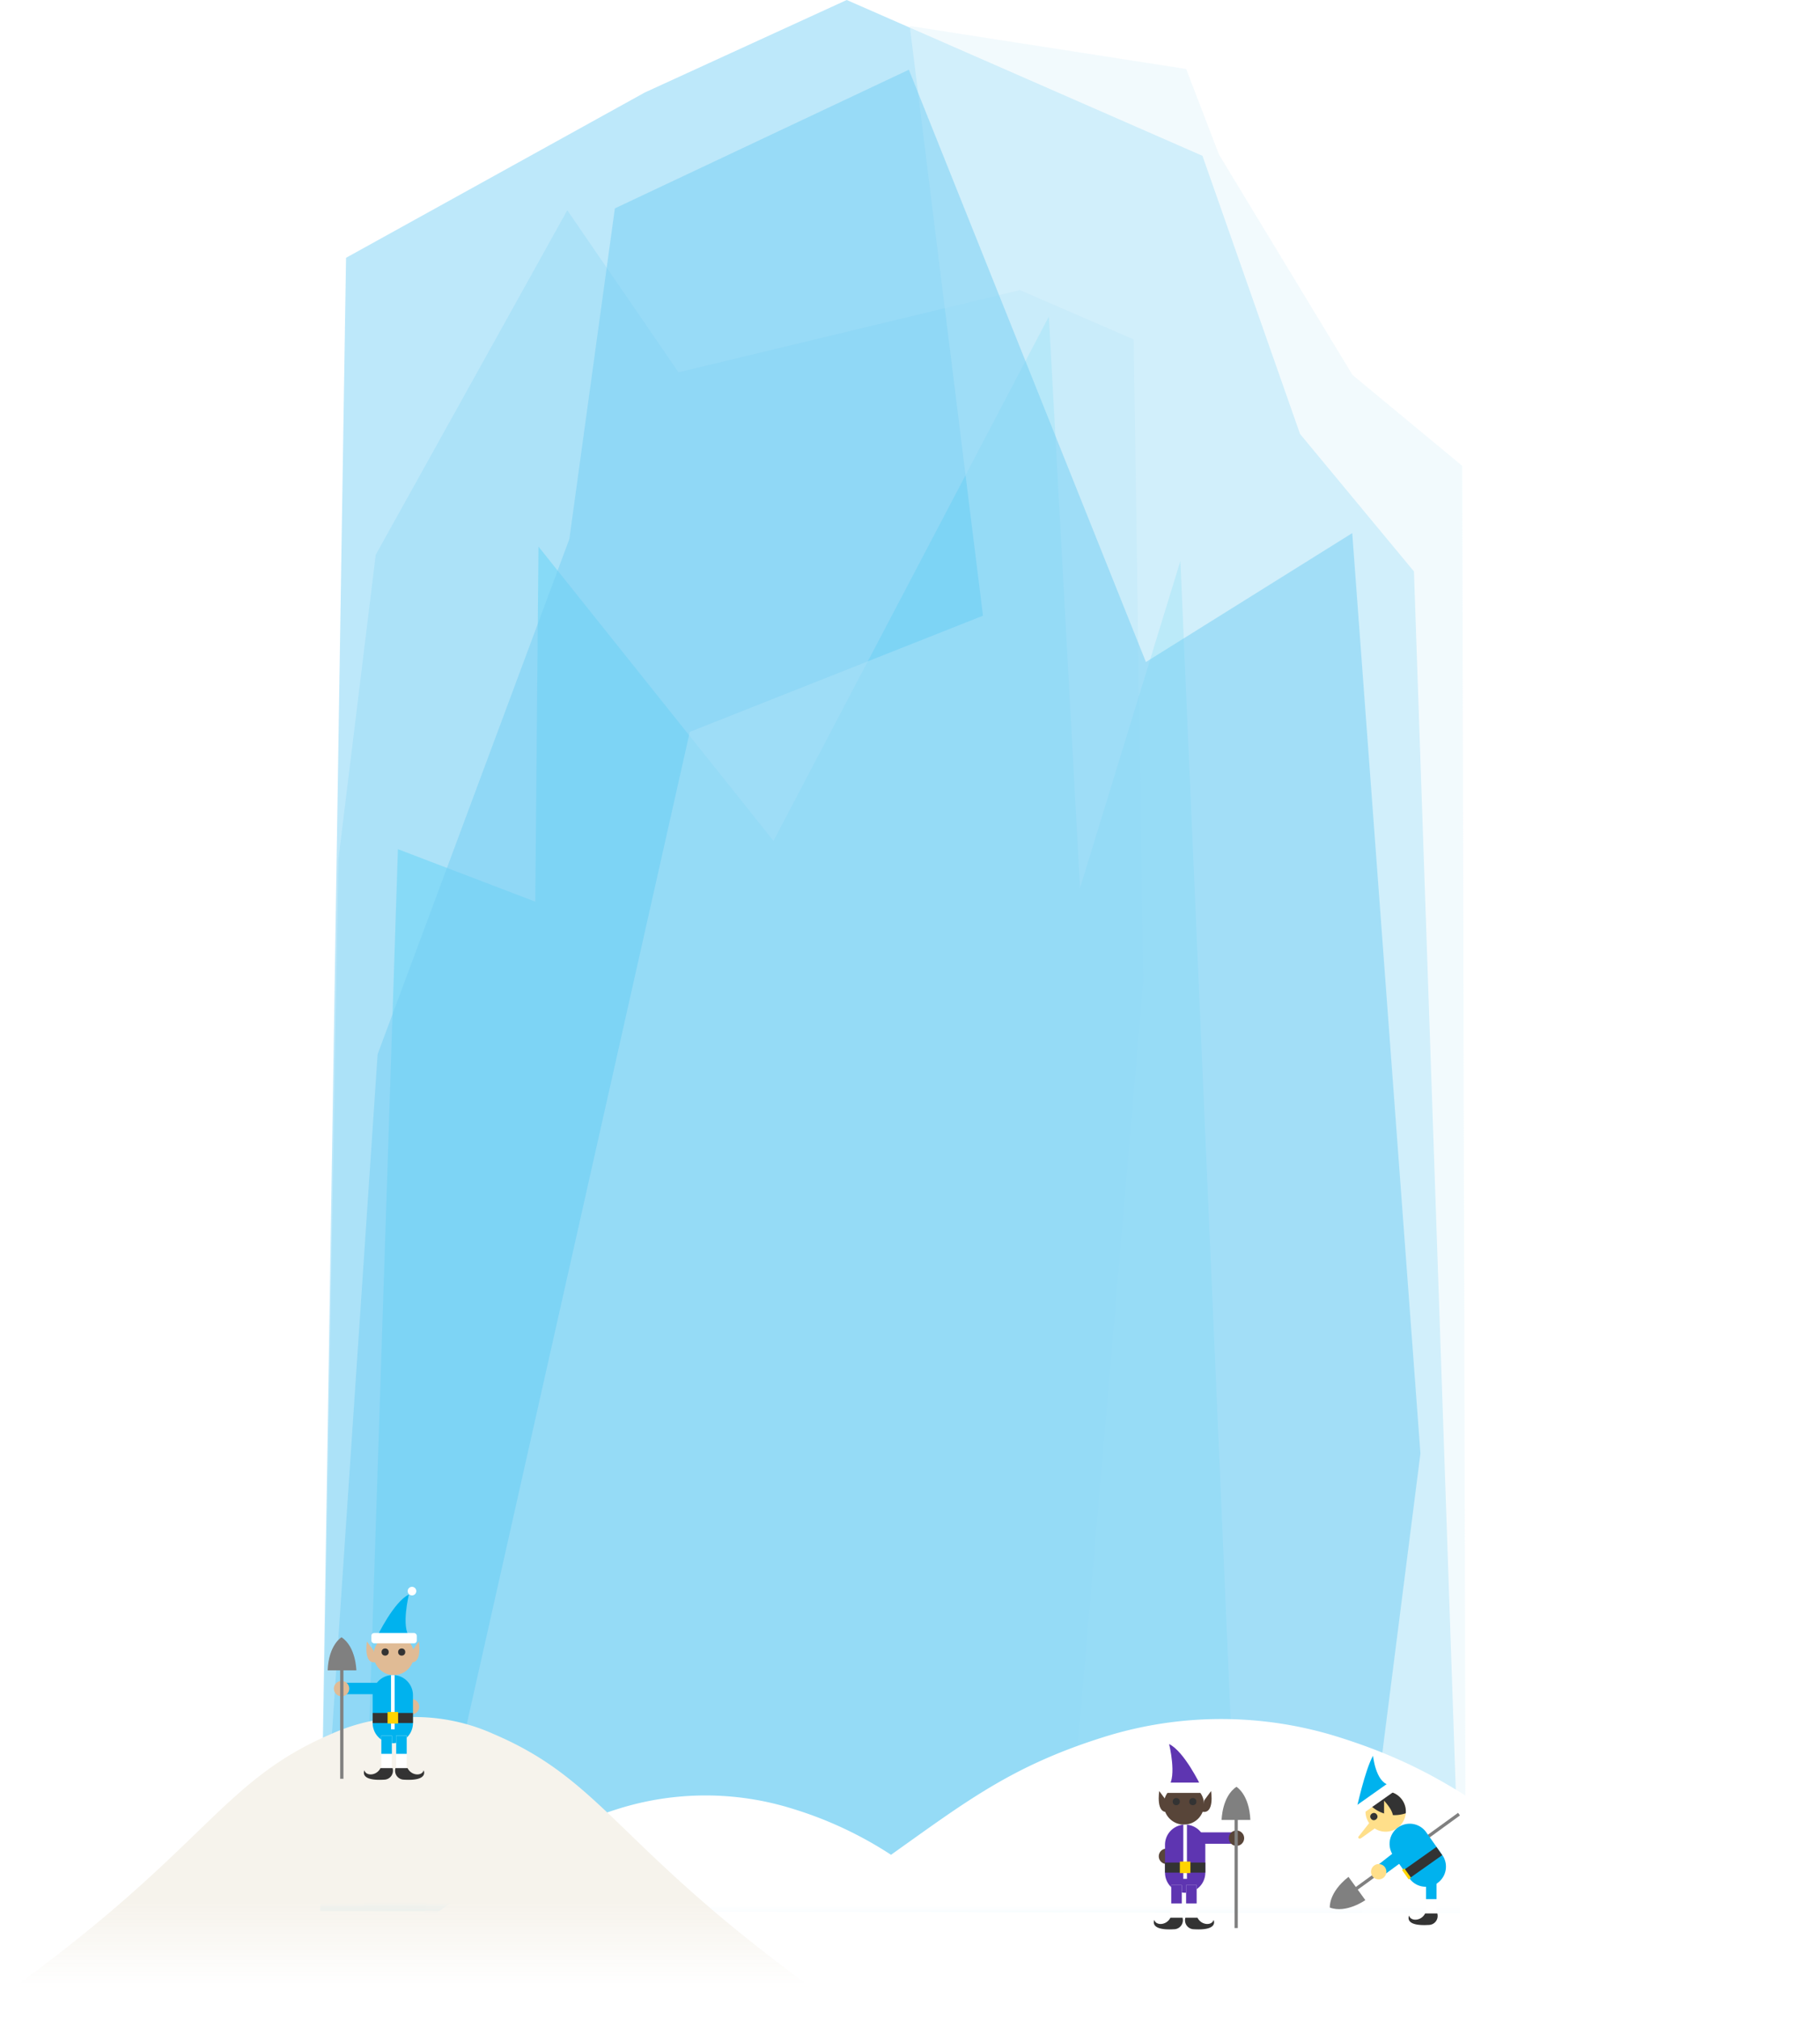 <svg xmlns="http://www.w3.org/2000/svg" width="300.26" height="333.14" viewBox="0 0 300.26 333.14"><defs><style>.cls-1{isolation:isolate}.cls-2,.cls-6,.cls-7,.cls-8{opacity:.5}.cls-3{opacity:.8}.cls-4,.cls-6{fill:#75cef4}.cls-4,.cls-5{opacity:.48}.cls-7{fill:#00bff0;mix-blend-mode:multiply}.cls-8{fill:#e6f6fd}.cls-9{fill:url(#linear-gradient)}.cls-10{fill:url(#linear-gradient-2)}.cls-11{fill:#e0bb95}.cls-12{fill:#00b2ee}.cls-13{fill:#fff}.cls-14{fill:#333}.cls-15{fill:#ffd400}.cls-16{fill:gray}.cls-17{fill:#584539}.cls-18{fill:#5e35b1}.cls-19{fill:#ffdf8a}.cls-20{opacity:.99}</style><linearGradient id="linear-gradient" x1="-6258.75" y1="283.51" x2="-6258.75" y2="333.14" gradientTransform="translate(6430.24)" gradientUnits="userSpaceOnUse"><stop offset=".07" stop-color="#fff"/><stop offset=".62" stop-color="#fff"/><stop offset="1" stop-color="#fff" stop-opacity="0"/></linearGradient><linearGradient id="linear-gradient-2" x1="210.05" y1="290.95" x2="210.05" y2="327.67" gradientTransform="matrix(-1 0 0 1 278.08 0)" gradientUnits="userSpaceOnUse"><stop offset=".07" stop-color="#f6f3ec"/><stop offset=".62" stop-color="#f6f3ec"/><stop offset="1" stop-color="#f6f3ec" stop-opacity="0"/></linearGradient></defs><title>building-present-drop-ice</title><g class="cls-1"><g id="slice"><g id="_Group_" data-name="&lt;Group&gt;"><g id="_Group_2" data-name="&lt;Group&gt;"><path id="_Path_" data-name="&lt;Path&gt;" class="cls-4" d="M52.81 315.23l4.28-272.71 49.28-27.26L139.69 0l58.69 25.7 16.1 45.88 18.79 22.67 7.6 221.29-188.06-.31z"/><g id="_Group_3" data-name="&lt;Group&gt;" class="cls-5"><path id="_Path_2" data-name="&lt;Path&gt;" class="cls-6" d="M52.86 314.9l2.98-173.22 6.15-50.18 31.6-56.82 18.34 26.73 56.33-13.56 18.77 8.14 1.57 105.85-13.18 153.7-122.56-.64z"/><path id="_Path_3" data-name="&lt;Path&gt;" class="cls-7" d="M59.94 314.51l5.71-174.45 22.66 8.66.53-58.56 38.77 48.54 45.43-86.49 5.14 94.27 16.56-53.96 9.68 223.02-144.48-1.03z"/></g><path id="_Path_4" data-name="&lt;Path&gt;" class="cls-8" d="M241.81 314.8l-.58-237.97-18.1-14.99-22.02-36.34-5.42-14.12-45.6-7.09 12.08 97.26-48.37 19.16L70 315.54l171.81-.74z"/><path id="_Path_5" data-name="&lt;Path&gt;" class="cls-6" d="M52.81 315.07l9.49-141.19 31.63-84.97 7.51-54.54 48.5-22.87 39.11 97.69 34.04-21.26 11.25 151.8-9.65 75.81-171.88-.47z"/></g><path class="cls-9" d="M300.26 333.14H42.73c36.9-19.44 39.11-28.44 59.17-34.77a48.13 48.13 0 0 1 29 0 63.49 63.49 0 0 1 16.1 7.55c12.37-8.79 19.92-14.65 35-19.39a64.59 64.59 0 0 1 38.92 0c26.9 8.47 29.85 20.54 79.34 46.61z"/><path class="cls-10" d="M0 329.43c34.07-24.27 36.11-35.5 54.63-43.43a31.71 31.71 0 0 1 13.4-2.8 31.71 31.71 0 0 1 13.4 2.8c18.53 7.9 20.56 19.12 54.63 43.39z"/><circle class="cls-11" cx="67.89" cy="281.5" r="1.27"/><path class="cls-12" d="M62.24 269.87s2.73-5.7 5.22-6.88c0 0-1.31 5.34.12 7z"/><path class="cls-11" d="M68.29 273a3.32 3.32 0 0 1-3.29 3.28 3.32 3.32 0 0 1-3.36-3.28 3.32 3.32 0 0 1 3.36-3.37 3.32 3.32 0 0 1 3.29 3.37z"/><rect class="cls-13" x="61.27" y="269.34" width="7.49" height="1.7" rx=".44" ry=".44"/><circle class="cls-14" cx="63.54" cy="272.48" r=".59"/><circle class="cls-14" cx="66.27" cy="272.48" r=".59"/><path class="cls-12" d="M56.27 277.55h6.63v1.88h-6.63z"/><path class="cls-12" d="M68.13 284.19a3.32 3.32 0 1 1-6.65 0v-4.59a3.32 3.32 0 1 1 6.65 0z"/><path class="cls-13" d="M62.91 286.25v5.69h1.74v-5.69"/><path class="cls-12" d="M62.91 286.25v3.02h1.74v-3.02"/><path class="cls-14" d="M64.77 291.63h-2c-.67 1.31-2.41 1.31-2.65.36 0 0-.93 1.8 3.25 1.54a1.48 1.48 0 0 0 1.4-1.9z"/><path class="cls-13" d="M67.1 286.25v5.69h-1.74v-5.69"/><path class="cls-12" d="M67.1 286.25v3.02h-1.74v-3.02"/><path class="cls-14" d="M65.24 291.63h2c.67 1.31 2.41 1.31 2.65.36 0 0 .93 1.8-3.25 1.54a1.48 1.48 0 0 1-1.4-1.9z"/><path class="cls-13" d="M64.51 276.28h.6v8.94h-.6z"/><path class="cls-14" d="M61.48 282.53h6.65v1.66h-6.65z"/><path class="cls-15" d="M63.94 282.37h1.74v1.9h-1.74z"/><circle class="cls-13" cx="67.97" cy="262.43" r=".71"/><path class="cls-11" d="M61.64 272.24l-1.11-1.5s-.63 3.88 1.5 3.4zm6.36 0l1.11-1.5s.63 3.88-1.5 3.4z"/><circle class="cls-11" cx="56.35" cy="278.51" r="1.27"/><path class="cls-16" d="M58.79 275.5s-.05-3.88-2.45-5.46c0 0-2.11 1.23-2.29 5.46h2.07v17.88h.54V275.5z"/><circle class="cls-17" cx="192.44" cy="306.17" r="1.27"/><path class="cls-18" d="M198.1 294.54s-2.73-5.7-5.22-6.88c0 0 1.31 5.34-.12 7z"/><path class="cls-17" d="M192 297.62a3.32 3.32 0 0 0 3.32 3.32 3.32 3.32 0 0 0 3.32-3.32 3.32 3.32 0 0 0-3.32-3.32 3.32 3.32 0 0 0-3.32 3.32z"/><rect class="cls-13" x="191.57" y="294.01" width="7.49" height="1.7" rx=".44" ry=".44"/><circle class="cls-14" cx="196.79" cy="297.15" r=".59"/><circle class="cls-14" cx="194.06" cy="297.15" r=".59"/><path class="cls-18" d="M197.43 302.22h6.63v1.88h-6.63z"/><path class="cls-18" d="M192.2 308.86a3.32 3.32 0 1 0 6.65 0v-4.59a3.32 3.32 0 1 0-6.65 0z"/><path class="cls-13" d="M197.42 310.92v5.7h-1.74v-5.7"/><path class="cls-18" d="M197.42 310.92v3.02h-1.74v-3.02"/><path class="cls-14" d="M195.56 316.3h2c.67 1.31 2.41 1.31 2.65.36 0 0 .93 1.8-3.25 1.54a1.48 1.48 0 0 1-1.4-1.9z"/><path class="cls-13" d="M193.23 310.92v5.7h1.74v-5.7"/><path class="cls-18" d="M193.23 310.92v3.02h1.74v-3.02"/><path class="cls-14" d="M195.09 316.3h-2c-.67 1.31-2.41 1.31-2.65.36 0 0-.93 1.8 3.25 1.54a1.48 1.48 0 0 0 1.4-1.9z"/><path class="cls-13" d="M195.22 300.95h.6v8.94h-.6z"/><path class="cls-14" d="M192.2 307.2h6.65v1.66h-6.65z"/><path class="cls-15" d="M194.65 307.04h1.74v1.9h-1.74z"/><circle class="cls-13" cx="192.36" cy="287.1" r=".71"/><path class="cls-17" d="M198.69 296.91l1.11-1.5s.63 3.88-1.5 3.4zm-6.33 0l-1.11-1.5s-.63 3.88 1.5 3.4z"/><circle class="cls-17" cx="203.99" cy="303.18" r="1.27"/><path class="cls-16" d="M201.54 300.17s.05-3.88 2.45-5.46c0 0 2.11 1.23 2.29 5.46h-2.07V318h-.54v-17.83zm23.71 13.23s-3.17 2.24-5.86 1.22c0 0-.24-2.44 3.08-5.06l1.21 1.67L240.55 299l.31.43L224 311.67z"/><path class="cls-12" d="M223.79 298.42s1.38-6.43 2.73-8.84c0 0 .42 4.25 2.54 4.79z"/><path class="cls-19" d="M225.89 300.71a3.32 3.32 0 0 0 4.63.79 3.32 3.32 0 0 0 .79-4.63 3.32 3.32 0 0 0-4.63-.79 3.32 3.32 0 0 0-.79 4.63z"/><path class="cls-14" d="M225.65 297.28a3.32 3.32 0 0 1 6.27 1.79 5.71 5.71 0 0 1-6.27-1.79z"/><path class="cls-19" d="M228.34 300v-3s2.76 2.8.74 3.65z"/><rect class="cls-13" x="223.22" y="295.71" width="7.49" height="1.7" rx=".44" ry=".44" transform="rotate(-35.27 227.003 296.588)"/><circle class="cls-14" cx="226.66" cy="299.59" r=".59" transform="rotate(-35.27 226.7 299.609)"/><path class="cls-12" d="M232.51 309.79a3.32 3.32 0 1 0 5.43-3.84l-2.65-3.75a3.32 3.32 0 1 0-5.43 3.84z"/><path class="cls-13" d="M235.26 311.8v4.11H237v-4.11"/><path class="cls-12" d="M236.6 309.56c-1.16 0-1.34.58-1.34 1.18v2.49H237v-2.81z"/><path class="cls-14" d="M237.12 315.59h-2c-.67 1.31-2.41 1.31-2.65.36 0 0-.93 1.8 3.24 1.54a1.48 1.48 0 0 0 1.41-1.9z"/><path class="cls-14" transform="rotate(-35.27 234.793 307.22)" d="M231.42 306.36h6.65v1.66h-6.65z"/><path class="cls-15" transform="rotate(-35.28 232.051 309.067)" d="M231.81 308.11h.47v1.9h-.47z"/><path class="cls-19" d="M226.19 300.3l-2 2.54c-.28.2 0 .6.41.31l3-2.15z"/><path class="cls-12" d="M227.3 307.62l3.79-2.96.87 1.93-3.86 2.82-.8-1.79z"/><circle class="cls-19" cx="227.46" cy="308.69" r="1.27" transform="rotate(-35.27 227.496 308.711)"/></g></g></g></svg>